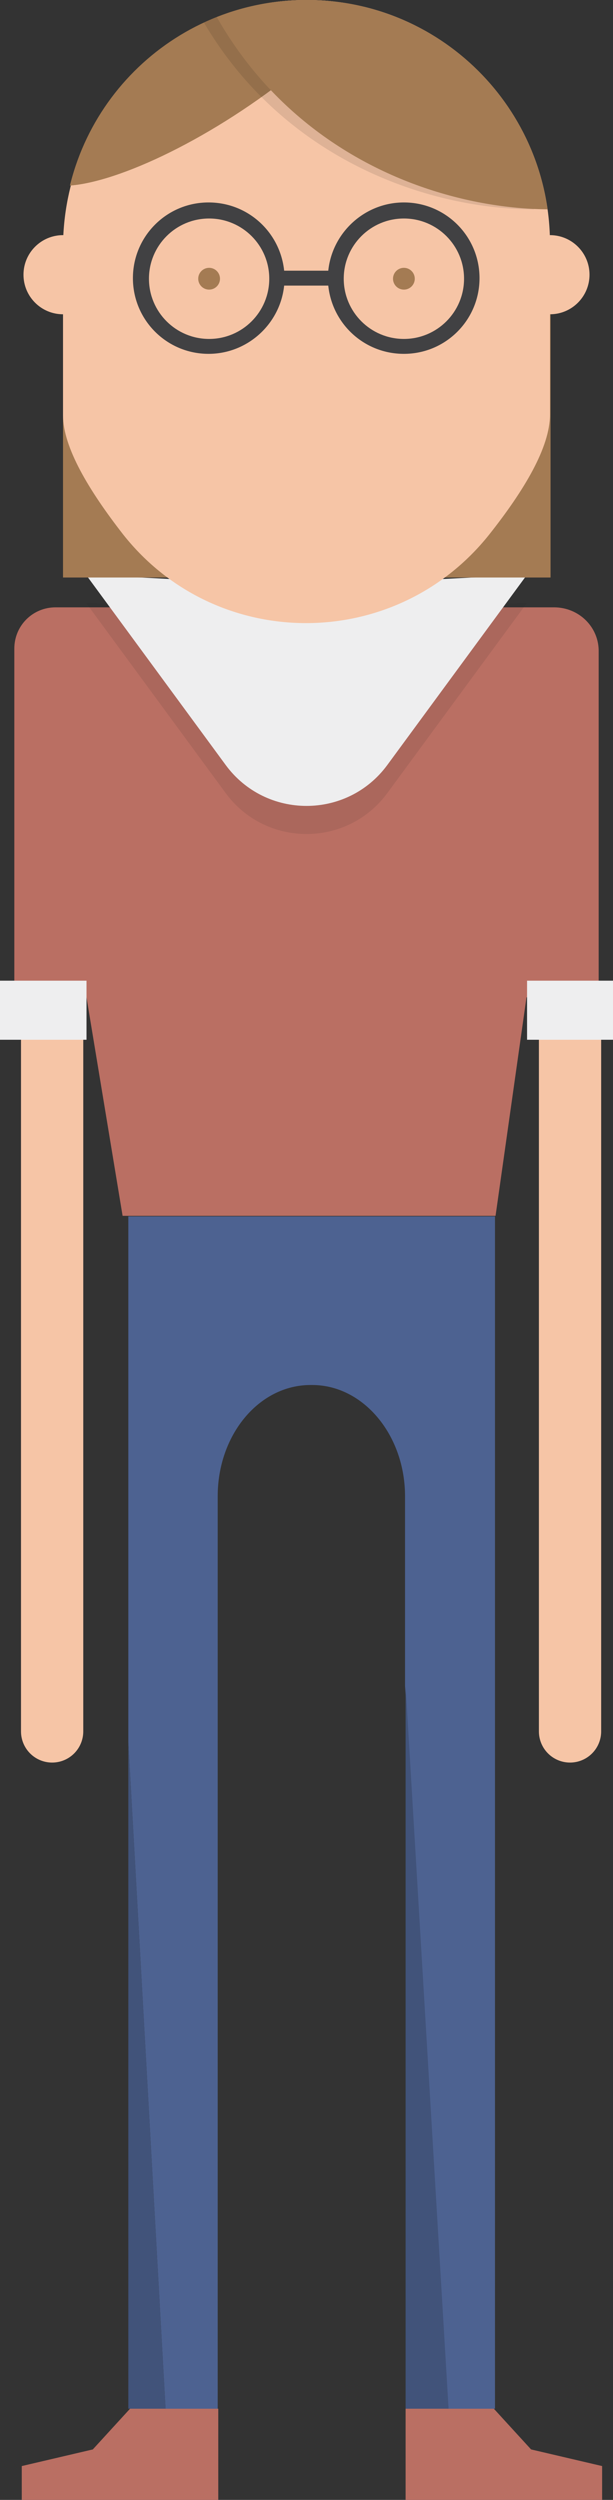 <?xml version="1.0" encoding="utf-8"?>
<!-- Generator: Adobe Illustrator 17.1.0, SVG Export Plug-In . SVG Version: 6.00 Build 0)  -->
<!DOCTYPE svg PUBLIC "-//W3C//DTD SVG 1.1//EN" "http://www.w3.org/Graphics/SVG/1.1/DTD/svg11.dtd">
<svg version="1.1" xmlns="http://www.w3.org/2000/svg" xmlns:xlink="http://www.w3.org/1999/xlink" x="0px" y="0px"
	 viewBox="0 0 107 435.9" enable-background="new 0 0 107 435.9" xml:space="preserve">
<rect x="0" y="0" width="107" height="435.9" fill="#333333" stroke="none"/>
<g id="BG">
</g>
<g id="Layer_1">
</g>
<g id="LAYOUTS">
</g>
<g id="arm">
</g>
<g id="legs">
</g>
<g id="shirt">
</g>
<g id="Head">
</g>
<g id="eyebrow">
</g>
<g id="eyes">
</g>
<g id="tacotruck">
</g>
<g id="mouth">
	<g>
		
			<line fill="none" stroke="#F6C5A6" stroke-width="10.868" stroke-linecap="round" stroke-miterlimit="10" x1="99.5" y1="181.4" x2="99.5" y2="301.9"/>
		
			<line fill="none" stroke="#F6C5A6" stroke-width="10.868" stroke-linecap="round" stroke-miterlimit="10" x1="9.1" y1="181.4" x2="9.1" y2="301.9"/>
		<g>
			<g>
				<g>
					<path fill="#BA6F63" d="M96.7,105.9H92H15.1h0H9.7c-4,0-7.2,3.2-7.2,7.2v60.8h12.6l6.3,38.1h65.1l5.4-38.1h12.6v-60.2
						C104.6,109.4,101.1,105.9,96.7,105.9z"/>
					<g>
						<g>
							<g opacity="0.1">
								<path fill="#231F20" d="M53.5,107.1l-38.5-2l24.4,33.2c7,9.5,21.2,9.5,28.2,0L92,105.1L53.5,107.1z"/>
							</g>
							<g>
								<path fill="#EEEEEF" d="M53.5,102.2l-38.5-2l24.4,33.2c7,9.5,21.2,9.5,28.2,0L92,100.2L53.5,102.2z"/>
							</g>
						</g>
					</g>
					<g>
						<rect x="11" y="49.9" fill="#A47B53" width="85.1" height="50.8"/>
						<path fill="#F6C5A6" d="M85.4,93.2c-16.4,20.6-47.6,20.6-63.9,0C15.5,85.5,11,78,11,72.4V43.2C11,19.9,29.4,0.4,52.8,0
							C76.6-0.4,96,18.8,96,42.5v29.8C96,78,91.5,85.5,85.4,93.2z"/>
						<g>
							<defs>
								<path id="SVGID_148_" d="M53.5,112.8C30,112.8,11,93.7,11,70.2V42.5C11,19,30,0,53.5,0S96,19,96,42.5"/>
							</defs>
							<clipPath id="SVGID_6_">
								<use xlink:href="#SVGID_148_"  overflow="visible"/>
							</clipPath>
							<g clip-path="url(#SVGID_6_)">
								<defs>
									<path id="SVGID_150_" d="M11,32.4c16.7,0,66.5-30.6,66.5-61.3s-40.4-9.7-40.4-9.7L-1.1,5.3L11,32.4z"/>
								</defs>
								<use xlink:href="#SVGID_150_"  overflow="visible" fill="#A47B53"/>
								<clipPath id="SVGID_8_">
									<use xlink:href="#SVGID_150_"  overflow="visible"/>
								</clipPath>
								<path clip-path="url(#SVGID_8_)" fill="#A47B53" d="M53.5,106.6C30,106.6,11,87.6,11,64.1V36.4C11,12.9,30-6.1,53.5-6.1
									S96,12.9,96,36.4v27.7C96,87.6,77,106.6,53.5,106.6z"/>
							</g>
							<g clip-path="url(#SVGID_6_)">
								<g opacity="0.1">
									<path d="M93.2,36.5c-26.5,0-68.6-18-68.6-77.9s68.6,16,68.6,16V36.5z"/>
								</g>
								<g>
									<path fill="#A47B53" d="M96,36.5c-26.5,0-68.6-18-68.6-77.9s68.6,16,68.6,16V36.5z"/>
								</g>
							</g>
						</g>
						<g>
							<circle fill="#A47B53" cx="36.5" cy="48.6" r="1.9"/>
							<circle fill="#A47B53" cx="70.5" cy="48.6" r="1.9"/>
						</g>
						<circle fill="#F6C5A6" cx="96" cy="47.9" r="6.9"/>
						<circle fill="#F6C5A6" cx="11" cy="47.9" r="6.9"/>
					</g>
					<rect x="92" y="171" fill="#EEEEEF" width="15.1" height="10.3"/>
					<rect x="0" y="171" fill="#EEEEEF" width="15.1" height="10.3"/>
					<polygon fill="#BA6F63" points="105.1,435.9 70.8,435.9 70.8,420 86.2,420 92.7,427.1 105.1,430 					"/>
					<polygon fill="#BA6F63" points="3.8,435.9 38.1,435.9 38.1,420 22.7,420 16.2,427.1 3.8,430 					"/>
					<g>
						<path fill="#4D6291" d="M86.4,212.1h-64v91.7L28.9,420h9.1V260.9c0-10.7,7.2-19.4,16.2-19.4h0.3c8.9,0,16.2,8.7,16.2,19.4V294
							l7.5,126h8.2V212.1z"/>
						<polygon fill="#41537A" points="22.4,420 28.9,420 22.4,303.8 						"/>
						<polygon fill="#41537A" points="70.8,420 78.3,420 70.8,294 						"/>
					</g>
				</g>
			</g>
			<path fill="#414143" d="M70.5,35.3c-6.8,0-12.5,5.2-13.2,11.9h-7.7c-0.7-6.7-6.3-11.9-13.2-11.9c-7.3,0-13.2,5.9-13.2,13.2
				s5.9,13.2,13.2,13.2c6.8,0,12.5-5.2,13.2-11.9h7.7c0.7,6.7,6.3,11.9,13.2,11.9c7.3,0,13.2-5.9,13.2-13.2S77.8,35.3,70.5,35.3z
				 M36.5,59.1c-5.8,0-10.5-4.7-10.5-10.5s4.7-10.5,10.5-10.5S47,42.8,47,48.6S42.3,59.1,36.5,59.1z M70.5,59.1
				c-5.8,0-10.5-4.7-10.5-10.5s4.7-10.5,10.5-10.5S81,42.8,81,48.6S76.3,59.1,70.5,59.1z"/>
		</g>
	</g>
</g>
</svg>
